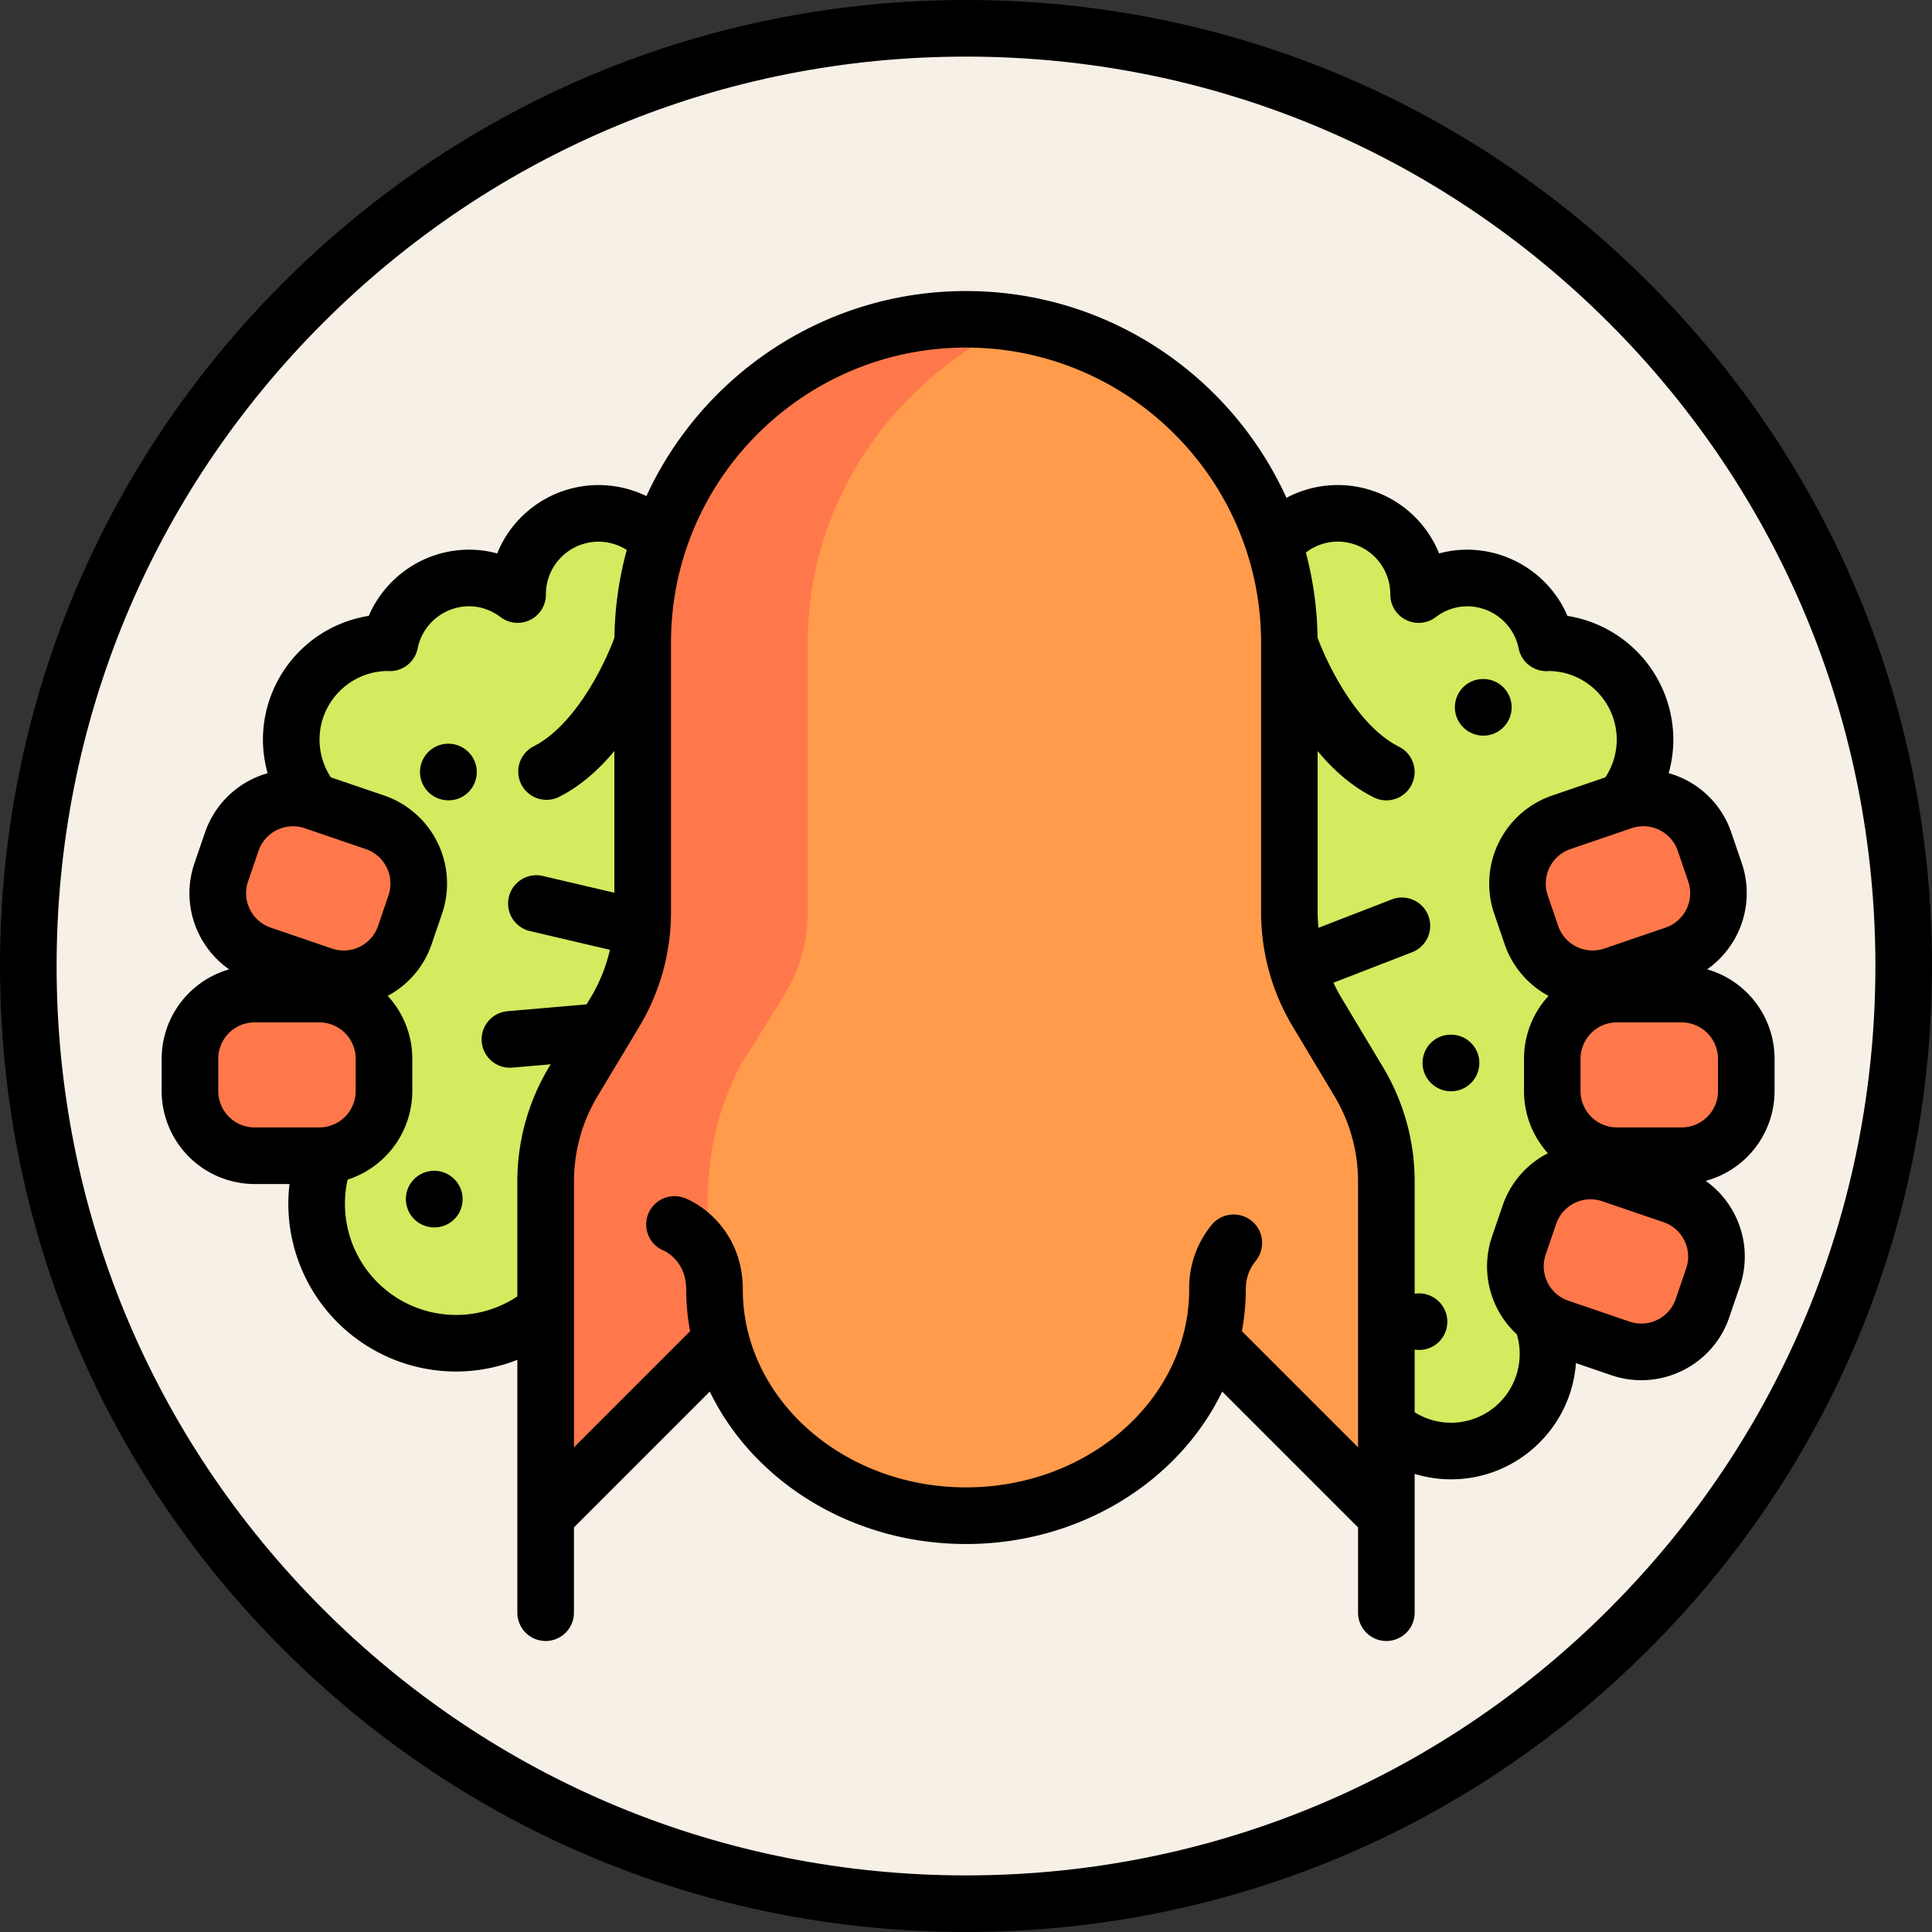 <svg version="1.1" id="Capa_1" xmlns="http://www.w3.org/2000/svg" x="0" y="0" viewBox="0 0 512 512" xml:space="preserve">
  <rect x="0" y="0" width="512" height="512" fill="#333333" stroke="none"/>
  <circle cx="256" cy="256" r="248.5" fill="#f7f0e6"/>
  <g fill="#d2eb5f">
    <path d="M418.81 281.7a25.7 25.7 0 0 0 25.7-25.7 25.63 25.63 0 0 0-17.28-24.18c.03-.52.15-1 .15-1.53 0-4.6-1.31-8.86-3.43-12.6a25.63 25.63 0 0 0 12-21.67 25.7 25.7 0 0 0-25.7-25.71c-.15 0-.29.04-.44.04a21.42 21.42 0 0 0-21-17.18c-4.84 0-9.26 1.68-12.85 4.4v-.11a21.42 21.42 0 0 0-42.84 0l25.7 201.37a25.7 25.7 0 1 0 51.42 0c0-4.05-1.02-7.84-2.69-11.24a21.36 21.36 0 0 0 10.83-14.51c.15 0 .29.04.43.04a25.7 25.7 0 1 0 0-51.41z"/>
    <path d="M157.46 136.03a21.42 21.42 0 0 0-21.43 21.43l.01.1a21.23 21.23 0 0 0-12.86-4.39 21.42 21.42 0 0 0-21 17.18c-.14 0-.28-.04-.42-.04a25.65 25.65 0 0 0-9.14 49.66 26.57 26.57 0 0 0-6.93 17.82c0 .77.16 1.5.23 2.24a25.62 25.62 0 0 0 7.27 50.24l.3-.03A38.32 38.32 0 0 0 83 316.52a38.56 38.56 0 0 0 77.12 0l18.75-159.06c0-11.84-9.6-21.43-21.42-21.43z"/>
  </g>
  <g fill="#ff784b">
    <path d="M445.65 306.28H428.5a17.14 17.14 0 0 1-17.14-17.14v-8.56c0-9.47 7.68-17.14 17.14-17.14h17.14c9.46 0 17.14 7.67 17.14 17.14v8.56c0 9.47-7.68 17.14-17.14 17.14z"/>
    <path d="m445.46 253.87-16.5 4.63a17.14 17.14 0 0 1-21.13-11.88l-2.32-8.25a17.14 17.14 0 0 1 11.88-21.13l16.5-4.62a17.14 17.14 0 0 1 21.13 11.87l2.31 8.25a17.14 17.14 0 0 1-11.87 21.13z"/>
    <path d="m414.19 353.56 16.5 4.63a17.14 17.14 0 0 0 21.13-11.88l2.31-8.25a17.14 17.14 0 0 0-11.87-21.13l-16.5-4.62a17.14 17.14 0 0 0-21.13 11.87l-2.32 8.25a17.14 17.14 0 0 0 11.88 21.13z"/>
    <path d="M67.48 306.28h17.14c9.47 0 17.14-7.67 17.14-17.14v-8.56c0-9.47-7.67-17.14-17.14-17.14H67.48a17.14 17.14 0 0 0-17.14 17.14v8.56c0 9.47 7.68 17.14 17.14 17.14z"/>
    <path d="m67.67 253.87 16.5 4.63a17.14 17.14 0 0 0 21.13-11.88l2.32-8.25a17.14 17.14 0 0 0-11.88-21.13l-16.5-4.62a17.14 17.14 0 0 0-21.13 11.87l-2.31 8.25a17.14 17.14 0 0 0 11.87 21.13z"/>
  </g>
  <path d="M367.4 313.08c0-9.31-2.53-18.46-7.33-26.45l-11.05-18.42c-4.8-7.99-7.33-17.13-7.33-26.45V170.3a85.69 85.69 0 0 0-171.38 0v71.45c0 9.32-2.53 18.46-7.33 26.45l-11.05 18.42c-4.8 8-7.33 17.14-7.33 26.46v88.58l46.52-46.51c6.85 26.55 33.37 46.51 64.88 46.51s58.04-19.96 64.88-46.51l46.52 46.51v-88.59z" fill="#ff9b4b"/>
  <path d="M256 84.62a85.69 85.69 0 0 0-85.69 85.7v71.44c0 9.32-2.53 18.46-7.33 26.45l-11.05 18.42c-4.8 8-7.33 17.14-7.33 26.46v88.58l46.44-46.43c-1.69-5.68-3.6-14.48-3.6-30.69 0-10.87 0-25.7 8.86-42.31l11.45-18.43a41.77 41.77 0 0 0 6.32-22.06v-71.44c0-37.17 22.43-69.29 54.89-84.6A85.92 85.92 0 0 0 256 84.61z" fill="#ff784b"/>
  <path d="M452.4 256.89a24.68 24.68 0 0 0 9.19-28.14l-2.77-8.11a24.48 24.48 0 0 0-16.6-15.74c.8-2.88 1.23-5.86 1.23-8.88a33.26 33.26 0 0 0-28.05-32.8 29.02 29.02 0 0 0-26.58-17.55c-2.54 0-5.03.34-7.44 1a28.97 28.97 0 0 0-40.46-14.74c-14.66-32.3-47.2-54.8-84.92-54.8-37.53 0-69.94 22.3-84.7 54.34a28.97 28.97 0 0 0-39.54 15.2c-2.41-.66-4.91-1-7.45-1-11.7 0-22.1 7.1-26.58 17.54a33.26 33.26 0 0 0-28.05 32.8c0 3.03.44 6.02 1.24 8.9a24.63 24.63 0 0 0-16.6 15.73l-2.78 8.1a24.48 24.48 0 0 0 1.2 18.83 24.5 24.5 0 0 0 7.99 9.32 24.68 24.68 0 0 0-17.89 23.69v8.56a24.67 24.67 0 0 0 24.64 24.64h9.24a44.47 44.47 0 0 0 44.1 49.69c5.6 0 11.13-1.07 16.28-3.1v67.01a7.5 7.5 0 0 0 15 0v-22.6l36-36c11.5 23.76 37.6 40.4 67.9 40.4s56.4-16.65 67.9-40.4l36 36v22.6a7.5 7.5 0 0 0 15 0V390.6c3.1.94 6.35 1.44 9.63 1.44 17.5 0 31.87-13.61 33.11-30.8l9.36 3.2a24.54 24.54 0 0 0 18.82-1.2 24.47 24.47 0 0 0 12.46-14.16l2.77-8.1a24.48 24.48 0 0 0-1.2-18.83 24.5 24.5 0 0 0-7.82-9.21 24.68 24.68 0 0 0 18.25-23.8v-8.56a24.67 24.67 0 0 0-17.88-23.7zm-5-23.3a9.65 9.65 0 0 1-6.01 12.24l-16.22 5.54a9.65 9.65 0 0 1-12.24-6l-2.77-8.12a9.65 9.65 0 0 1 6.01-12.23l16.22-5.54a9.64 9.64 0 0 1 12.24 6l2.76 8.12zm-381.66 0 2.77-8.1a9.66 9.66 0 0 1 12.23-6.01l16.22 5.54a9.65 9.65 0 0 1 6 12.23l-2.76 8.11c-.83 2.44-2.56 4.4-4.87 5.54s-4.93 1.3-7.37.47l-16.21-5.54a9.57 9.57 0 0 1-5.54-4.87 9.57 9.57 0 0 1-.47-7.37zm-7.9 55.55v-8.56a9.65 9.65 0 0 1 9.64-9.64h17.14a9.65 9.65 0 0 1 9.64 9.64v8.56a9.65 9.65 0 0 1-9.64 9.64H67.48a9.65 9.65 0 0 1-9.64-9.64zm62.98 59.33a29.45 29.45 0 0 1-28.7-35.86 24.68 24.68 0 0 0 17.14-23.47v-8.57c0-6.42-2.47-12.27-6.51-16.66a24.44 24.44 0 0 0 11.64-13.7l2.77-8.11a24.67 24.67 0 0 0-15.35-31.28L87.68 206c-1.94-2.95-3-6.43-3-9.98 0-9.92 7.97-18 17.84-18.2.2.01.42.03.66.03a7.49 7.49 0 0 0 7.5-6.02 13.95 13.95 0 0 1 13.63-11.16c3.76 0 6.61 1.56 8.34 2.87a7.5 7.5 0 0 0 12.02-6.33 13.94 13.94 0 0 1 21.43-11.47 92.87 92.87 0 0 0-3.27 23.24c-2.57 7.05-10.4 23.3-21.58 28.9a7.5 7.5 0 0 0 6.7 13.41c5.34-2.66 10.3-6.77 14.86-12.26v37.55l-19.18-4.49a7.5 7.5 0 0 0-3.41 14.6l21.42 5.02a43.9 43.9 0 0 1-5.09 12.64l-1.09 1.82-20.97 1.81a7.5 7.5 0 1 0 1.3 14.95l10.14-.88-.43.72a58.93 58.93 0 0 0-8.4 30.31v30.47a29.02 29.02 0 0 1-16.28 4.92zm208.3 4.32a61.66 61.66 0 0 0 1.03-11.1c0-3.39 1.24-5.82 2.57-7.46a7.62 7.62 0 0 0 1.2-7.7 7.56 7.56 0 0 0-12.82-1.92 26.25 26.25 0 0 0-5.95 17.08c0 28.94-26.54 52.48-59.15 52.48s-59.15-23.54-59.15-52.48c0-14.12-9.5-21.78-15.13-24.08a7.5 7.5 0 1 0-5.68 13.88c.06.03 5.81 2.6 5.81 10.2 0 3.78.37 7.49 1.03 11.1l-30.77 30.78v-70.48c0-7.96 2.16-15.77 6.25-22.6l11.06-18.42a58.91 58.91 0 0 0 8.4-30.31V170.3c0-43.11 35.07-78.19 78.18-78.19s78.2 35.08 78.2 78.19v71.45c0 10.68 2.9 21.15 8.39 30.3l11.05 18.43a43.91 43.91 0 0 1 6.26 22.6v70.48l-30.77-30.77zm55.42 24.24c-3.48 0-6.76-.96-9.64-2.77v-16.6a7.46 7.46 0 0 0 8.65-7.4 7.5 7.5 0 0 0-7.5-7.5h-.08c-.37 0-.72.03-1.07.08V313.1c0-10.68-2.9-21.16-8.4-30.32l-11.05-18.42a43.67 43.67 0 0 1-2.07-3.93l21-8.14a7.5 7.5 0 0 0-5.4-13.99l-19.57 7.58a43.96 43.96 0 0 1-.22-4.11v-42.73c4.55 5.5 9.52 9.6 14.85 12.26a7.47 7.47 0 0 0 10.06-3.35 7.5 7.5 0 0 0-3.35-10.06c-11.12-5.56-18.98-21.84-21.58-28.9a92.94 92.94 0 0 0-3.1-22.56 13.8 13.8 0 0 1 8.47-2.89 13.94 13.94 0 0 1 13.91 14.03 7.5 7.5 0 0 0 12.03 5.98 13.8 13.8 0 0 1 8.34-2.87c6.6 0 12.34 4.7 13.64 11.16a7.5 7.5 0 0 0 7.35 6.02h.14c.25 0 .47-.02.66-.04 9.87.2 17.84 8.29 17.84 18.2 0 3.56-1.06 7.03-3 9.98l-14.12 4.83a24.67 24.67 0 0 0-15.36 31.28l2.77 8.1a24.53 24.53 0 0 0 11.64 13.71 24.54 24.54 0 0 0-6.5 16.66v8.57c0 6.33 2.4 12.1 6.32 16.47a24.46 24.46 0 0 0-12 13.9l-2.77 8.1a24.48 24.48 0 0 0 6.55 26 18.23 18.23 0 0 1-17.44 23.42zm62.32-40.9-2.77 8.1c-.83 2.44-2.56 4.4-4.88 5.54s-4.92 1.3-7.36.47l-16.22-5.54a9.58 9.58 0 0 1-5.53-4.87 9.58 9.58 0 0 1-.47-7.36l2.77-8.11c.83-2.44 2.56-4.4 4.87-5.54s4.92-1.3 7.36-.47l16.22 5.54a9.58 9.58 0 0 1 5.54 4.87 9.58 9.58 0 0 1 .47 7.36zm8.43-46.99a9.65 9.65 0 0 1-9.64 9.64H428.5a9.65 9.65 0 0 1-9.64-9.64v-8.56a9.65 9.65 0 0 1 9.64-9.64h17.14a9.65 9.65 0 0 1 9.64 9.64v8.56z"/>
  <path d="M400.6 187.45a7.5 7.5 0 0 0-7.5-7.5h-.08c-4.14 0-7.46 3.36-7.46 7.5s3.4 7.5 7.54 7.5 7.5-3.36 7.5-7.5z"/>
  <path d="M384.54 274.2h-.1c-4.13 0-7.45 3.37-7.45 7.5s3.4 7.5 7.55 7.5a7.5 7.5 0 1 0 0-15z"/>
  <path d="M118.81 197.09a7.5 7.5 0 0 0 0 15h.09c4.14 0 7.45-3.36 7.45-7.5s-3.4-7.5-7.54-7.5z"/>
  <path d="M115.06 310.27a7.5 7.5 0 0 0 0 15h.09c4.14 0 7.45-3.36 7.45-7.5s-3.4-7.5-7.54-7.5z"/>
  <path d="M437.02 74.98C388.67 26.63 324.38 0 256 0S123.33 26.63 74.98 74.98C26.63 123.33 0 187.62 0 256s26.63 132.67 74.98 181.02C123.33 485.37 187.62 512 256 512s132.67-26.63 181.02-74.98C485.37 388.67 512 324.38 512 256s-26.63-132.67-74.98-181.02zm-10.6 351.43C380.88 471.93 320.36 497 256 497s-124.9-25.07-170.41-70.59S15 320.37 15 256 40.07 131.1 85.59 85.59 191.63 15 256 15s124.9 25.07 170.41 70.59S497 191.63 497 256s-25.07 124.9-70.59 170.41z"/>
</svg>
